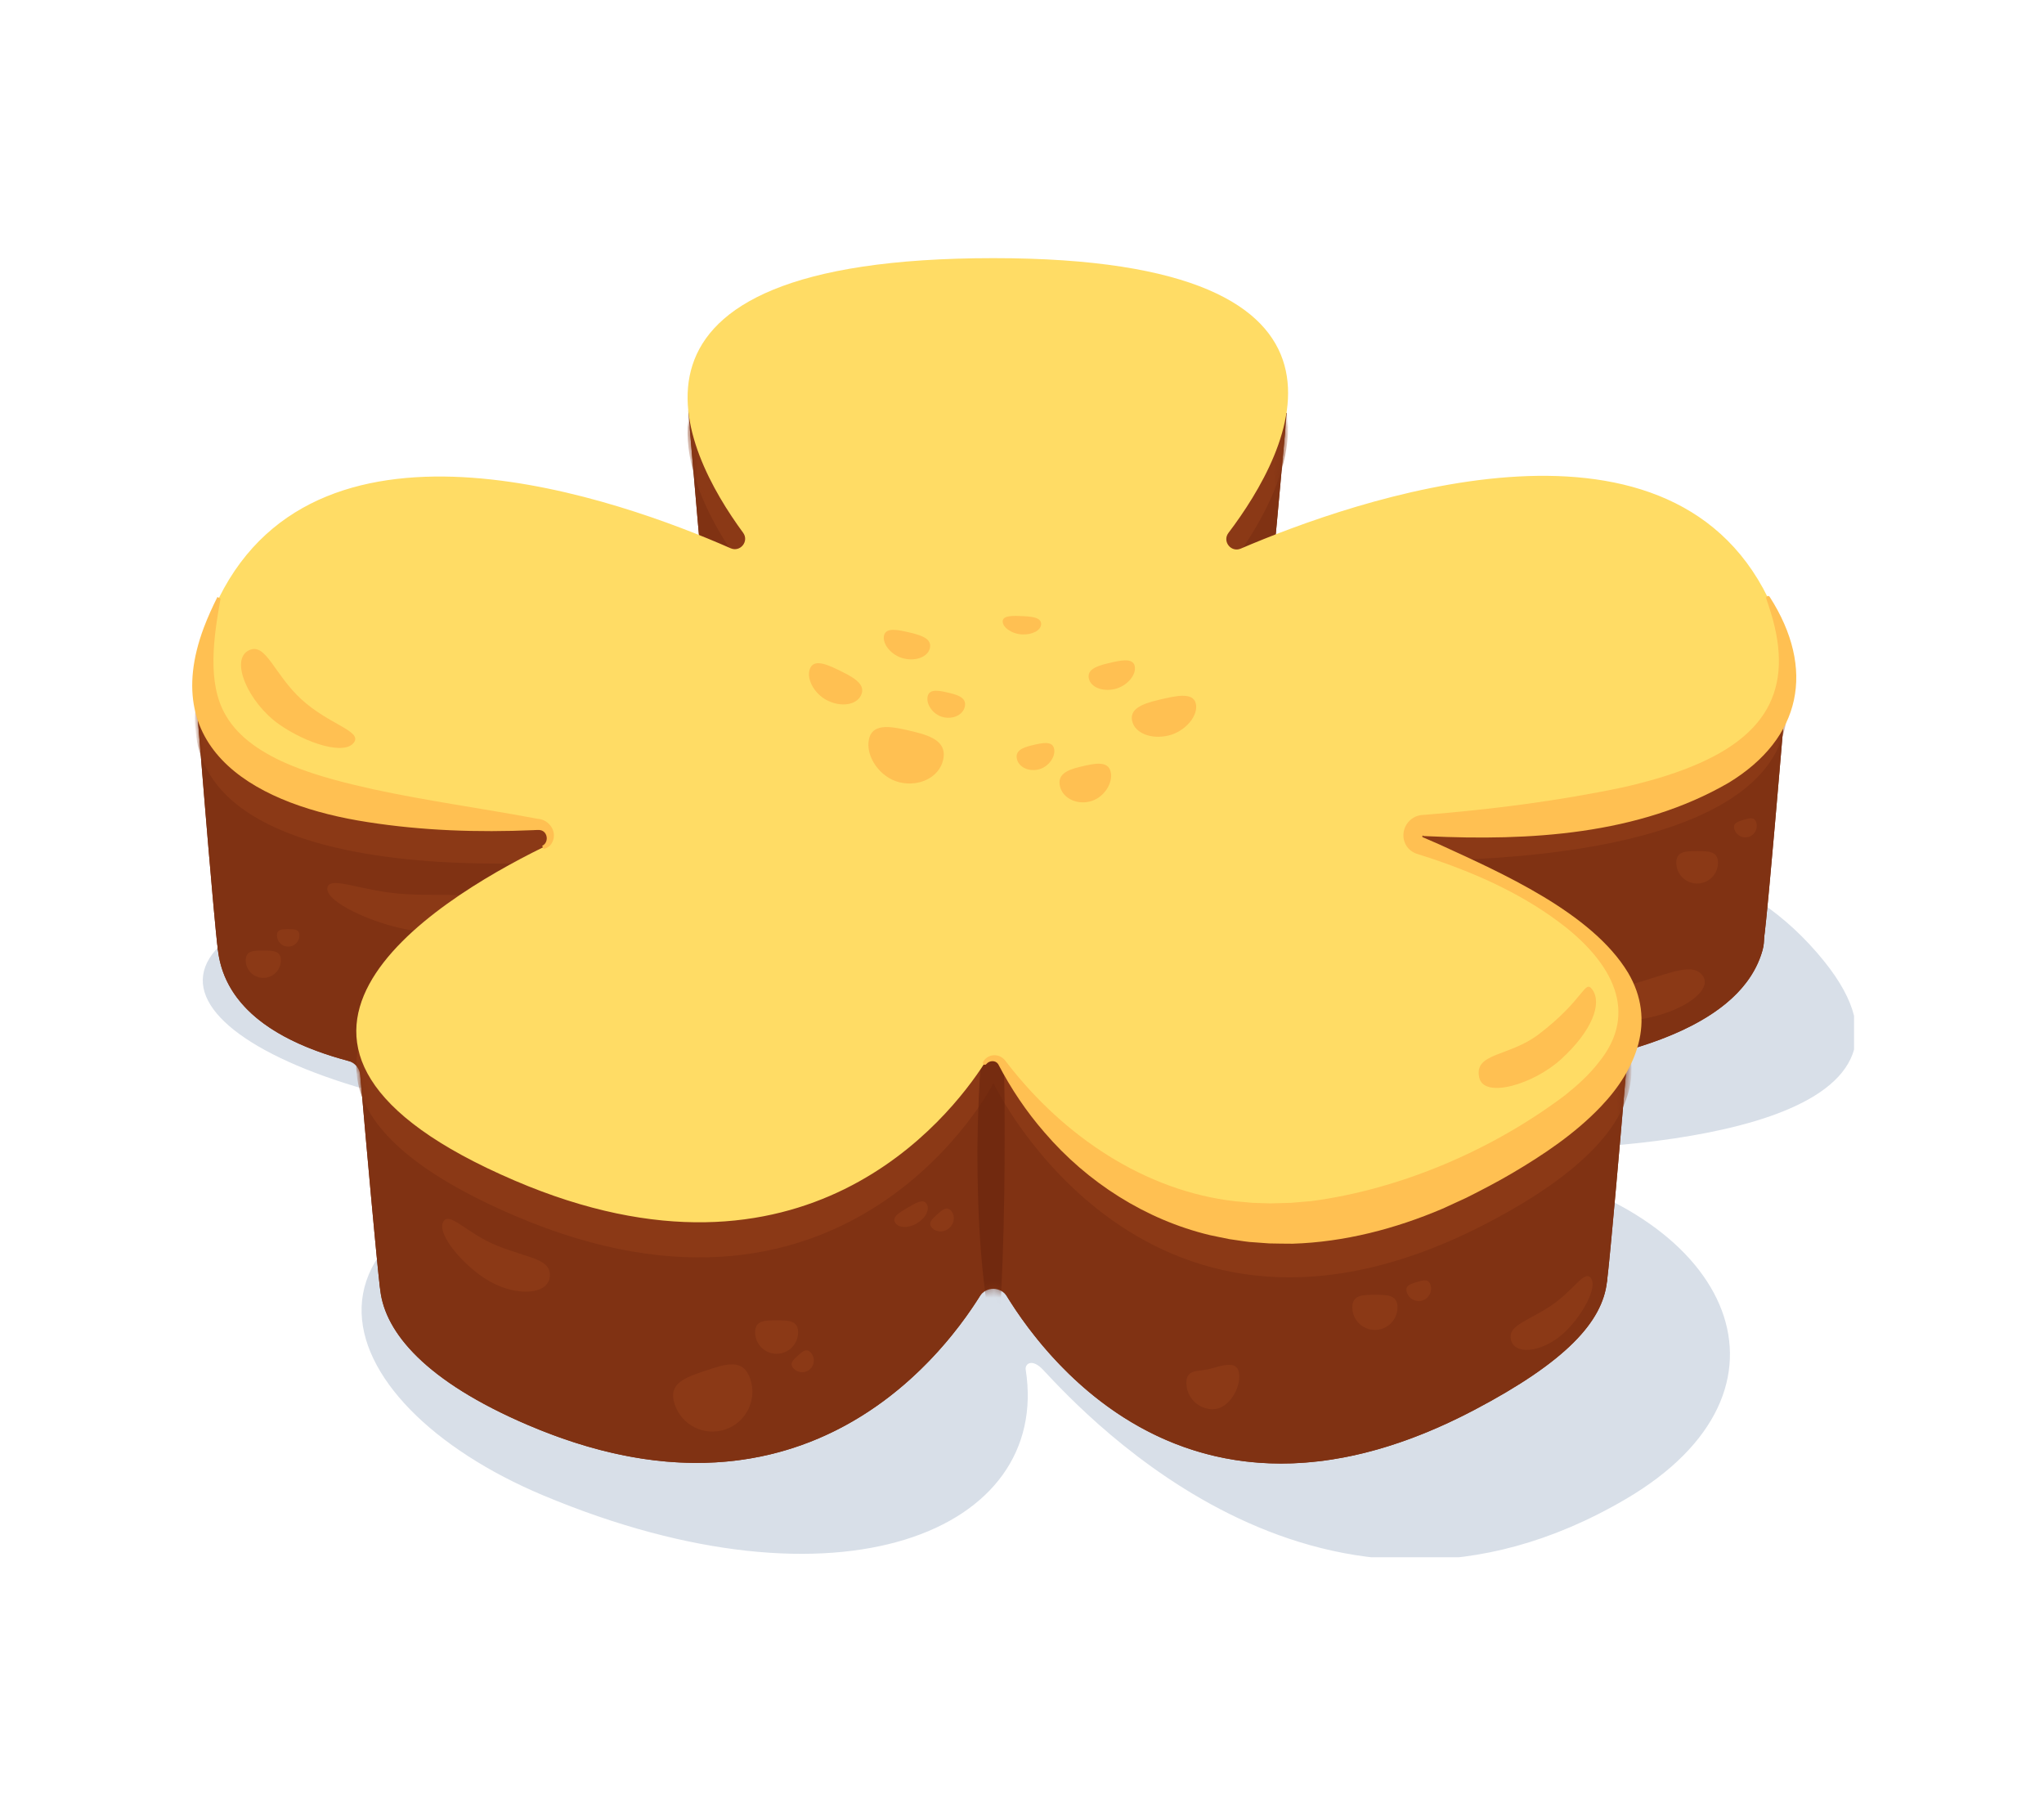 <svg width="256" height="227" viewBox="0 0 256 227" fill="none" xmlns="http://www.w3.org/2000/svg">
<g clip-path="url(#clip0_751_7190)">
<path d="M126.205 85.061C176.122 85.061 166.43 105.215 160.224 113.614C159.576 114.489 160.894 115.677 162.03 115.244C175.257 110.211 209.1 96.366 228.452 120.353C244.859 140.688 207.127 143.873 189.542 144.012C188.115 144.024 187.975 145.765 189.466 146.092C217.105 152.172 226.907 174.069 203.595 187.725C166.007 209.747 136.227 177.496 130.635 171.521C129.273 170.067 128.347 170.751 128.466 171.517C131.629 191.732 105.115 202.78 68.05 187.256C40.5 175.718 30.778 150.326 80.468 143.46C81.656 143.296 80.893 141.482 79.517 141.426C37.674 139.69 10.795 124.401 33.905 114.496C48.74 108.138 84.061 110.182 98.584 115.205C99.857 115.645 100.788 114.474 99.864 113.592C91.055 105.18 75.303 85.061 126.205 85.061Z" fill="#D8DFE8"/>
<path d="M24.504 86.633C24.504 86.633 26.743 114.885 27.291 118.962L124.165 118.762V92.827L24.504 86.633Z" fill="#803213"/>
<path d="M223.884 84.592C223.884 84.592 221.523 113.098 220.975 117.173L124.162 118.76V92.825L223.881 84.592H223.884Z" fill="#803213"/>
<path d="M86.203 51.447C86.203 51.447 88.425 77.969 88.97 82.046H124.927V56.111L86.203 51.45V51.447Z" fill="#803213"/>
<path d="M161.165 51.701C161.165 51.701 158.833 77.969 158.285 82.043H122.328V56.108L161.165 51.701Z" fill="#803213"/>
<path d="M44.645 129.211C44.645 129.211 47.082 157.502 47.627 161.58L112.719 161.086L124.163 135.151L44.645 129.213V129.211Z" fill="#803213"/>
<path d="M204.252 127.17C204.252 127.17 201.805 156.434 201.258 160.509L136.32 161.084L124.875 135.148L204.252 127.172V127.17Z" fill="#803213"/>
<path d="M124.421 65.981C186.235 65.981 149.506 103.702 149.506 103.702C149.506 103.702 203.569 76.23 218.841 107.376C220.65 111.067 221.205 114.448 220.975 117.174C220.914 117.9 220.938 118.291 220.75 118.973C215.546 137.682 165.389 134.971 165.389 134.971C165.389 134.971 202.979 145.164 201.259 160.51C200.699 165.492 196.157 170.501 184.639 176.555C142.72 198.584 124.424 159.293 124.424 159.293C124.424 159.293 107.127 196.001 66.069 178.416C53.299 172.947 48.249 166.856 47.63 161.579C45.897 146.78 79.523 134.971 79.523 134.971C79.523 134.971 29.752 139.77 27.291 118.96C26.904 115.704 27.699 112.016 30.002 107.376C45.374 76.421 97.389 103.702 97.389 103.702C97.389 103.702 61.331 65.981 124.421 65.981Z" fill="#803213"/>
<path d="M159.638 87.162C160.596 83.728 160.702 80.191 159.122 77.013C158.959 76.683 158.895 76.312 158.929 75.945C159.597 69.113 160.526 58.82 160.944 54.156C161.056 52.887 159.978 51.836 158.714 51.98L123.901 55.93C123.745 55.947 123.588 55.947 123.434 55.93L88.658 51.743C87.391 51.592 86.306 52.638 86.414 53.909C86.827 58.79 87.768 69.817 88.418 76.681C88.45 77.026 88.396 77.375 88.252 77.691C86.758 80.91 86.905 84.457 87.866 87.867C88.245 89.209 87.206 90.528 85.812 90.443L26.819 86.779C25.597 86.703 24.592 87.725 24.69 88.945C25.238 95.774 26.841 115.601 27.294 118.964C28.173 126.4 35.093 130.565 43.624 132.848C44.446 133.068 45.042 133.77 45.118 134.616C45.854 143.037 47.237 158.634 47.631 161.58C48.249 166.857 53.299 172.949 66.069 178.417C99.743 192.839 117.436 170.739 122.708 162.325C123.5 161.064 125.341 161.076 126.121 162.345C131.523 171.133 150.029 194.745 184.64 176.557C196.16 170.502 200.702 165.493 201.259 160.512C201.653 157.576 203.031 141.582 203.774 132.858C203.843 132.042 204.405 131.352 205.187 131.108C212.885 128.715 219.096 124.931 220.753 118.974C220.941 118.292 220.917 117.901 220.978 117.175C221.428 113.816 223.11 93.882 223.689 86.96C223.792 85.72 222.758 84.686 221.518 84.789L161.726 89.724C160.325 89.839 159.259 88.519 159.638 87.165V87.162Z" fill="#803213"/>
<path d="M93.972 172.678C94.85 175.293 93.442 178.124 90.826 179.001C88.211 179.879 85.38 178.471 84.502 175.855C83.625 173.24 85.739 172.514 88.355 171.636C90.97 170.759 93.095 170.062 93.972 172.678Z" fill="#8B3916"/>
<path d="M99.957 166.828C99.957 168.314 98.752 169.519 97.266 169.519C95.779 169.519 94.574 168.314 94.574 166.828C94.574 165.342 95.779 165.332 97.266 165.332C98.752 165.332 99.957 165.342 99.957 166.828Z" fill="#8B3916"/>
<path d="M35.175 120.25C35.175 121.464 34.19 122.45 32.975 122.45C31.761 122.45 30.775 121.464 30.775 120.25C30.775 119.035 31.761 119.027 32.975 119.027C34.19 119.027 35.175 119.035 35.175 120.25Z" fill="#8B3916"/>
<path d="M37.502 117.128C37.502 117.905 36.871 118.536 36.093 118.536C35.316 118.536 34.685 117.905 34.685 117.128C34.685 116.351 35.316 116.346 36.093 116.346C36.871 116.346 37.502 116.351 37.502 117.128Z" fill="#8B3916"/>
<path d="M101.552 169.379C102.095 169.98 102.048 170.906 101.447 171.449C100.846 171.992 99.919 171.945 99.376 171.344C98.834 170.743 99.318 170.3 99.917 169.755C100.516 169.21 101.007 168.775 101.552 169.376V169.379Z" fill="#8B3916"/>
<path d="M116.066 150.764C116.476 151.463 115.924 152.548 114.831 153.189C113.738 153.829 112.521 153.783 112.11 153.086C111.7 152.389 112.582 151.864 113.675 151.223C114.768 150.583 115.655 150.067 116.066 150.766V150.764Z" fill="#8B3916"/>
<path d="M119.11 151.598C119.653 152.199 119.562 153.167 118.905 153.761C118.247 154.355 117.277 154.347 116.732 153.749C116.187 153.15 116.717 152.663 117.375 152.069C118.032 151.475 118.565 150.999 119.11 151.6V151.598Z" fill="#8B3916"/>
<path d="M175.027 163.705C175.027 165.267 173.761 166.533 172.199 166.533C170.637 166.533 169.371 165.267 169.371 163.705C169.371 162.143 170.637 162.133 172.199 162.133C173.761 162.133 175.027 162.143 175.027 163.705Z" fill="#8B3916"/>
<path d="M179.169 160.914C179.418 161.735 178.953 162.603 178.132 162.852C177.311 163.101 176.443 162.637 176.194 161.816C175.944 160.994 176.609 160.787 177.431 160.54C178.252 160.293 178.919 160.095 179.169 160.914Z" fill="#8B3916"/>
<path d="M215.169 108.024C215.169 109.466 214 110.634 212.558 110.634C211.116 110.634 209.947 109.466 209.947 108.024C209.947 106.582 211.116 106.574 212.558 106.574C214 106.574 215.169 106.582 215.169 108.024Z" fill="#8B3916"/>
<path d="M219.968 103.005C220.198 103.763 219.77 104.565 219.012 104.794C218.254 105.024 217.452 104.596 217.223 103.839C216.993 103.081 217.606 102.89 218.364 102.66C219.122 102.431 219.738 102.25 219.968 103.008V103.005Z" fill="#8B3916"/>
<path d="M155.212 172.367C155.212 174.198 153.728 176.464 151.9 176.464C150.072 176.464 148.588 174.98 148.588 173.151C148.588 171.323 150.15 171.841 151.9 171.311C153.841 170.724 155.212 170.538 155.212 172.367Z" fill="#8B3916"/>
<path d="M199.208 159.988C200.252 161.122 197.957 165.141 195.605 167.143C192.97 169.387 189.597 169.709 189.22 167.683C188.905 165.982 191.205 165.476 194.117 163.586C197.028 161.697 198.355 159.062 199.208 159.986V159.988Z" fill="#8B3916"/>
<path d="M55.539 152.944C54.583 154.493 58.152 158.649 61.332 160.448C64.896 162.462 68.89 162.078 68.87 159.641C68.856 157.595 66.069 157.522 62.261 155.982C58.455 154.442 56.321 151.678 55.539 152.944Z" fill="#8B3916"/>
<path d="M41.021 111.09C40.511 112.859 46.812 115.746 51.584 116.501C56.932 117.347 61.755 115.775 60.652 113.456C59.728 111.508 56.211 112.28 50.77 111.96C45.328 111.64 41.437 109.645 41.019 111.09H41.021Z" fill="#8B3916"/>
<path d="M193.678 125.678C193.727 127.518 200.605 128.364 205.382 127.641C210.735 126.829 214.856 123.871 213.104 121.992C211.632 120.415 208.516 122.214 203.233 123.556C197.951 124.898 193.636 124.174 193.678 125.678Z" fill="#8B3916"/>
<mask id="mask0_751_7190" style="mask-type:luminance" maskUnits="userSpaceOnUse" x="24" y="51" width="200" height="133">
<path d="M159.618 87.23C160.593 83.771 160.711 80.202 159.114 77C158.956 76.68 158.892 76.318 158.929 75.961C159.601 69.095 160.535 58.726 160.95 54.089C161.06 52.857 160.012 51.833 158.782 51.972L123.893 55.932C123.742 55.949 123.59 55.949 123.438 55.932L88.586 51.737C87.357 51.588 86.298 52.607 86.403 53.842C86.814 58.691 87.762 69.801 88.415 76.697C88.447 77.032 88.395 77.372 88.254 77.677C86.743 80.926 86.902 84.504 87.885 87.944C88.256 89.249 87.242 90.532 85.888 90.447L26.753 86.773C25.565 86.7 24.587 87.692 24.682 88.88C25.225 95.648 26.838 115.59 27.29 118.963C28.17 126.409 35.11 130.576 43.66 132.857C44.457 133.07 45.042 133.754 45.112 134.578C45.848 142.989 47.234 158.631 47.63 161.581C48.249 166.859 53.299 172.95 66.068 178.418C99.828 192.877 117.523 170.628 122.747 162.263C123.517 161.029 125.313 161.029 126.074 162.271C131.415 170.997 149.931 194.798 184.639 176.558C196.159 170.503 200.701 165.495 201.258 160.513C201.652 157.572 203.035 141.537 203.776 132.82C203.845 132.026 204.387 131.356 205.15 131.119C212.864 128.726 219.093 124.94 220.752 118.975C220.941 118.293 220.916 117.902 220.977 117.176C221.427 113.808 223.119 93.754 223.693 86.895C223.793 85.69 222.789 84.685 221.584 84.785L161.657 89.733C160.288 89.845 159.246 88.555 159.62 87.235L159.618 87.23Z" fill="white"/>
</mask>
<g mask="url(#mask0_751_7190)">
<path d="M124.429 36.725C187.934 36.725 150.2 75.478 150.2 75.478C150.2 75.478 205.742 47.255 221.432 79.252C237.36 111.736 169.577 107.602 169.577 107.602C169.577 107.602 234.838 127.629 186.536 153.012C143.471 175.645 124.429 135.647 124.429 135.647C124.429 135.647 106.661 170.299 64.478 152.235C14.573 130.863 74.475 107.602 74.475 107.602C74.475 107.602 9.938 114.471 27.425 79.252C43.218 47.448 96.656 75.478 96.656 75.478C96.656 75.478 59.611 36.725 124.426 36.725H124.429Z" fill="#8B3916"/>
<path opacity="0.6" d="M124.877 118.141C125.605 124.594 125.715 131.133 125.818 137.618C125.881 148.441 125.735 159.185 124.877 170.003C122.845 161.524 122.432 152.748 122.41 144.066C122.501 135.391 123.087 126.642 124.877 118.141Z" fill="#68230C"/>
</g>
<path d="M124.427 32.324C174.701 32.324 161.528 56.612 153.855 66.732C153.056 67.788 154.18 69.218 155.397 68.697C169.573 62.63 208.671 48.836 221.428 74.854C233.75 99.985 195.97 103.2 178.235 103.368C176.796 103.383 176.456 105.38 177.808 105.874C193.594 111.657 223.413 126.414 186.29 145.925C149.15 165.444 130.059 140.381 125.51 133.117C125.006 132.312 123.838 132.31 123.327 133.109C118.868 140.056 100.648 163.327 64.478 147.837C25.167 131.002 53.992 112.994 68 106.108C69.252 105.492 68.78 103.608 67.387 103.657C51.129 104.238 13.583 102.73 27.426 74.854C40.222 49.086 77.734 62.596 91.508 68.653C92.716 69.183 93.852 67.77 93.07 66.707C85.62 56.57 73.16 32.324 124.427 32.324Z" fill="#FFDC65"/>
<path d="M116.459 81.168C116.205 82.244 114.745 82.821 113.198 82.454C111.651 82.087 110.468 80.643 110.722 79.567C110.976 78.492 112.575 78.883 114.12 79.249C115.665 79.616 116.713 80.093 116.459 81.168Z" fill="#FFC052"/>
<path d="M136.378 84.989C136.632 86.064 138.091 86.641 139.639 86.274C141.186 85.908 142.369 84.463 142.115 83.388C141.861 82.312 140.262 82.703 138.717 83.07C137.172 83.436 136.124 83.913 136.378 84.989Z" fill="#FFC052"/>
<path d="M120.833 88.507C120.593 89.517 119.384 90.096 118.13 89.8C116.876 89.504 115.947 88.189 116.186 87.18C116.426 86.17 117.721 86.488 118.975 86.786C120.229 87.082 121.073 87.498 120.833 88.51V88.507Z" fill="#FFC052"/>
<path d="M130.398 78.175C130.362 78.935 129.291 79.502 128.003 79.441C126.715 79.38 125.549 78.547 125.583 77.786C125.617 77.026 126.952 77.097 128.237 77.158C129.523 77.219 130.432 77.415 130.396 78.175H130.398Z" fill="#FFC052"/>
<path d="M141.805 90.317C142.159 91.811 144.186 92.613 146.332 92.104C148.478 91.596 150.126 89.589 149.771 88.096C149.417 86.602 147.197 87.145 145.051 87.653C142.905 88.162 141.451 88.824 141.803 90.32L141.805 90.317Z" fill="#FFC052"/>
<path d="M127.367 95.054C127.606 96.064 128.816 96.643 130.07 96.347C131.324 96.051 132.253 94.736 132.014 93.727C131.774 92.717 130.479 93.035 129.225 93.333C127.971 93.631 127.127 94.044 127.367 95.056V95.054Z" fill="#FFC052"/>
<path d="M107.829 87.085C107.235 88.288 105.353 88.566 103.624 87.713C101.899 86.858 100.894 84.826 101.488 83.626C102.082 82.426 103.864 83.323 105.59 84.178C107.315 85.034 108.423 85.885 107.826 87.085H107.829Z" fill="#FFC052"/>
<path d="M132.756 98.466C133.101 99.92 134.771 100.773 136.484 100.367C138.198 99.962 139.449 98.092 139.105 96.635C138.76 95.18 136.99 95.616 135.274 96.021C133.561 96.427 132.412 97.009 132.756 98.466Z" fill="#FFC052"/>
<path d="M118.115 95.185C117.612 97.312 115.175 98.553 112.671 97.962C110.168 97.37 108.34 94.638 108.844 92.511C109.347 90.384 111.933 91.022 114.436 91.616C116.939 92.208 118.619 93.061 118.115 95.185Z" fill="#FFC052"/>
<path d="M199.441 123.925C200.663 125.637 199.441 129.059 195.51 132.642C192.076 135.771 185.852 137.629 185.263 134.925C184.584 131.801 188.991 132.342 192.702 129.523C198.463 125.148 198.458 122.552 199.441 123.925Z" fill="#FFC052"/>
<path d="M44.363 92.924C43.239 94.659 38.33 93.073 34.94 90.687C31.139 88.015 28.699 82.581 31.207 81.415C33.312 80.435 34.309 84.41 37.741 87.561C41.173 90.711 45.282 91.506 44.366 92.924H44.363Z" fill="#FFC052"/>
<path d="M67.904 105.912C68.75 105.523 68.635 104.179 67.733 103.959C67.501 103.888 67.034 103.949 66.78 103.951C59.862 104.252 52.905 104.017 46.056 102.944C32.629 100.888 19.637 94.289 25.535 78.569C26.029 77.266 26.606 76 27.229 74.758L27.623 74.953C26.794 79.608 25.853 85.516 28.295 89.605C31.585 95.308 40.637 97.452 46.736 98.83C53.35 100.26 60.043 101.177 66.731 102.416L67.246 102.512L67.31 102.524L67.342 102.529C68.801 102.617 69.86 104.181 69.148 105.506C68.936 105.929 68.54 106.207 68.095 106.305L67.902 105.909L67.904 105.912Z" fill="#FFC052"/>
<path d="M221.651 74.747C227.405 83.73 225.689 92.43 216.503 98.018C205.195 104.569 191.507 105.309 178.774 104.708C178.674 104.696 178.336 104.691 178.243 104.684C178.239 104.684 178.229 104.676 178.224 104.669C178.217 104.659 178.239 104.63 178.226 104.615C178.197 104.576 178.129 104.701 178.131 104.73C178.094 104.823 178.319 104.884 178.38 104.916C178.586 105.001 179.964 105.603 180.204 105.708C188.001 109.277 199.341 114.261 203.893 121.78C207.471 127.808 204.951 133.899 200.5 138.561C197.288 141.936 193.345 144.579 189.361 146.925C187.53 148.003 185.547 149.032 183.646 149.986C182.91 150.323 181.419 151.01 180.683 151.345C174.777 153.865 168.375 155.534 161.888 155.735C161.12 155.72 159.73 155.732 158.964 155.698C158.356 155.659 157.065 155.556 156.461 155.515C155.65 155.429 154.787 155.266 153.975 155.163C153.311 155.046 152.167 154.784 151.516 154.657C143.472 152.728 136.161 148.04 130.825 141.809C128.541 139.191 126.615 136.312 125.017 133.246C124.696 132.753 123.931 132.758 123.535 133.239C123.45 133.349 123.288 133.366 123.183 133.278C123.093 133.202 123.071 133.075 123.125 132.975C123.43 132.388 124.112 132.046 124.782 132.149C125.293 132.203 125.74 132.552 126.031 132.973L126.268 133.281C133.227 142.222 143.298 149.113 154.677 150.418C155.107 150.445 156.427 150.582 156.884 150.616C157.412 150.641 158.598 150.665 159.099 150.687C159.771 150.677 161.006 150.636 161.688 150.616C162.326 150.567 163.616 150.45 164.274 150.396C175.418 148.915 186.899 144.014 196.012 137.145C197.51 135.943 199.009 134.608 200.177 133.095C205.437 126.713 201.693 120.545 196.034 116.055C191.13 112.2 185.371 109.563 179.488 107.57L178.001 107.086L177.63 106.969C176.982 106.791 176.393 106.39 176.058 105.759C175.166 104.055 176.43 102.029 178.356 102.036C186.723 101.369 195.11 100.303 203.279 98.587C206.242 97.913 209.143 97.101 211.935 95.955C221.61 91.995 224.929 85.81 221.463 75.705L221.216 74.96V74.95C221.17 74.82 221.24 74.683 221.368 74.639C221.478 74.603 221.597 74.649 221.654 74.745L221.651 74.747Z" fill="#FFC052"/>
</g>
<defs>
<clipPath id="clip0_751_7190">
<rect width="208.417" height="163" fill="white" transform="translate(23.791 32)"/>
</clipPath>
</defs>
</svg>
